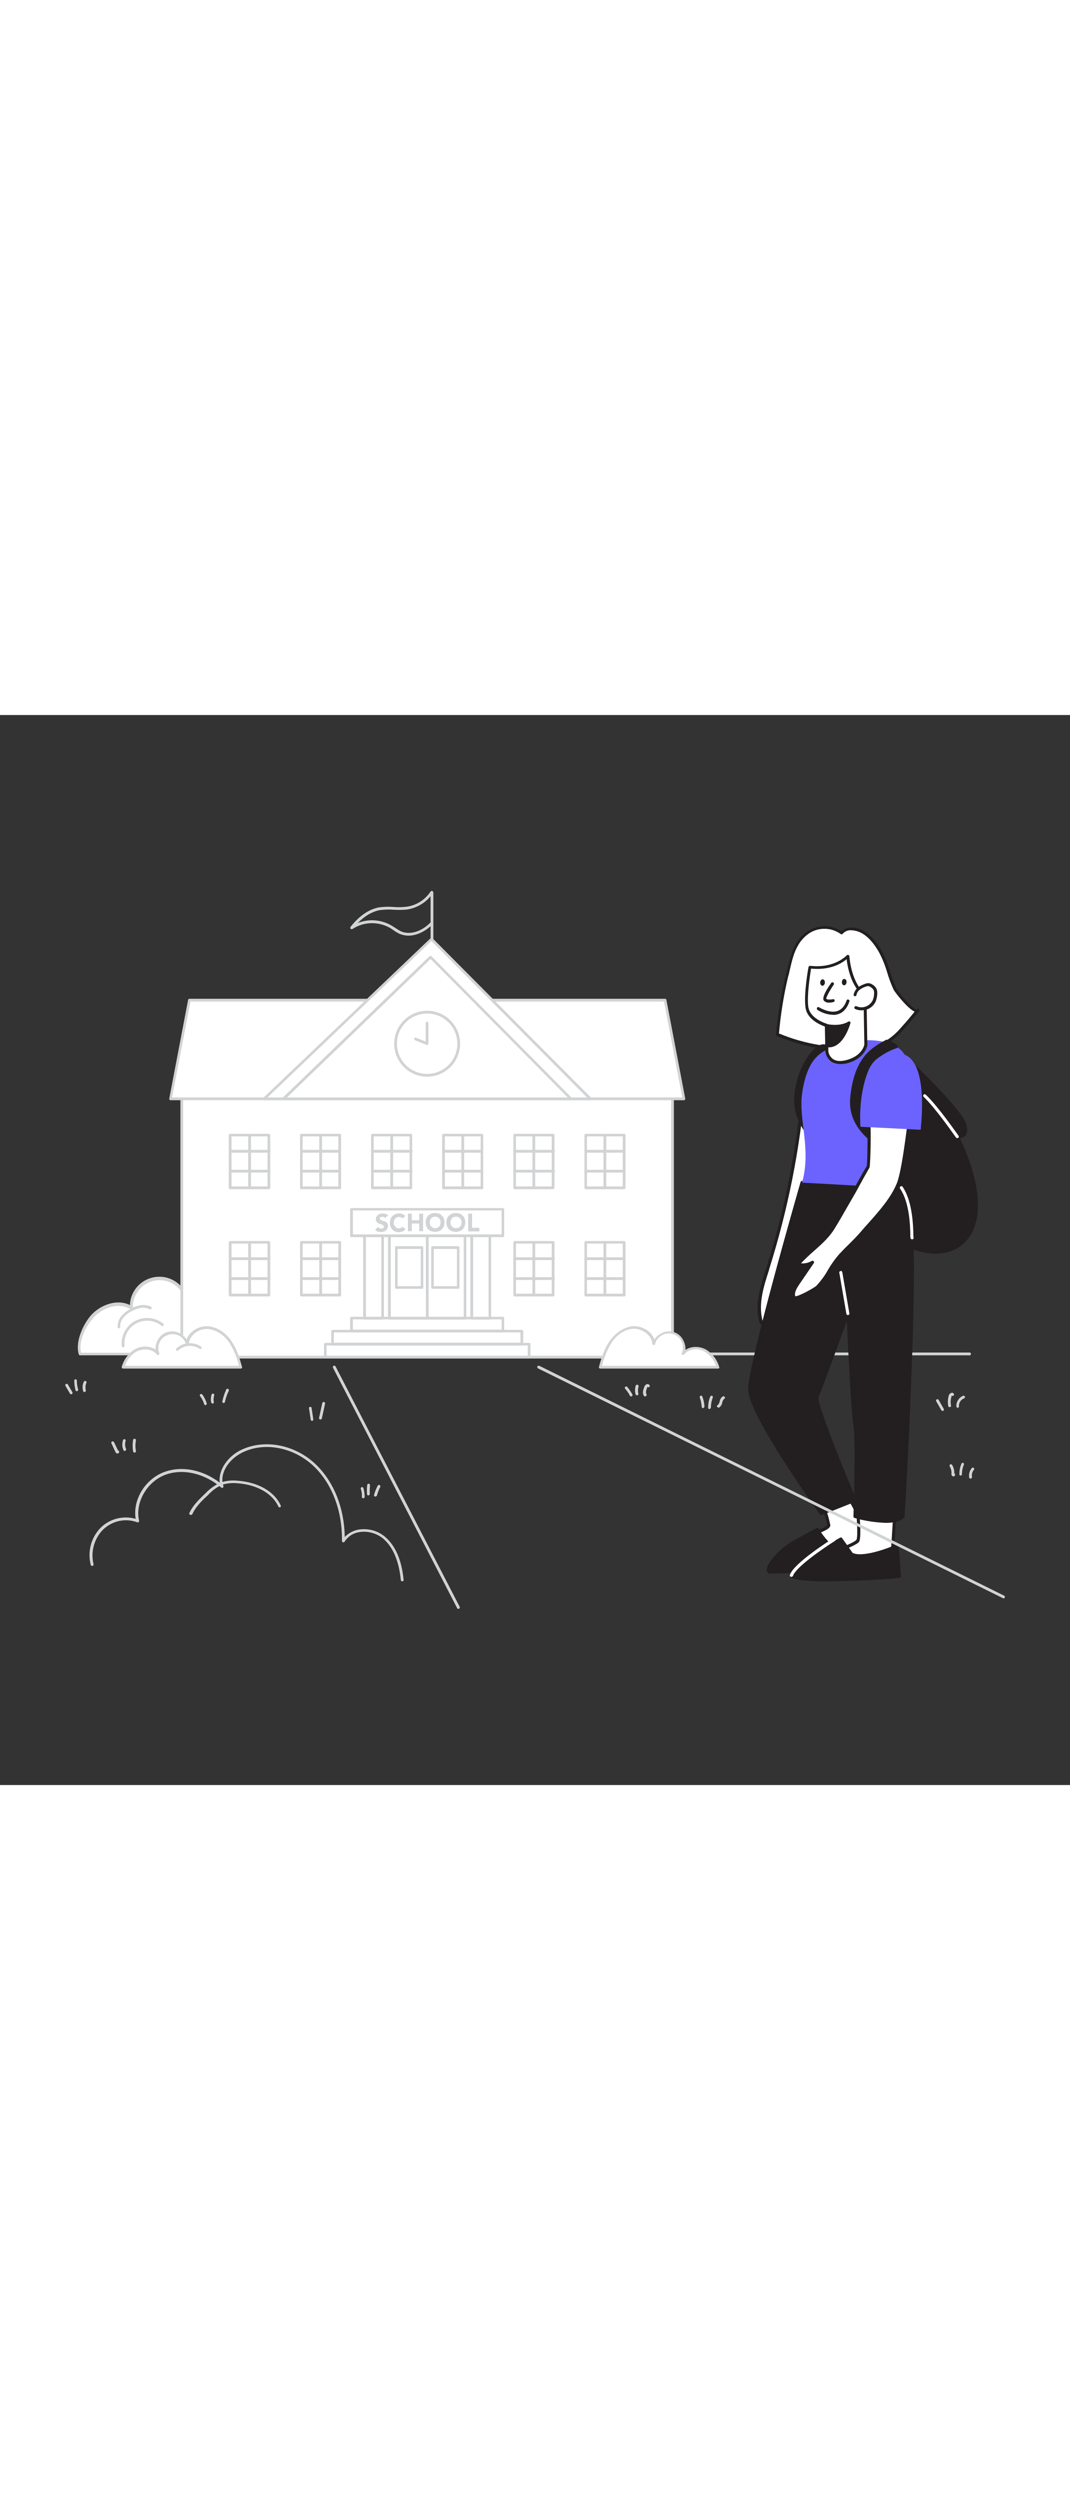 <svg version="1.1" id="Layer_1" xmlns="http://www.w3.org/2000/svg" xmlns:xlink="http://www.w3.org/1999/xlink" x="0px" y="0px" viewBox="0 0 500 500" style="width: 214px;" xml:space="preserve" data-imageid="school-84" imageName="School" class="illustrations_image">
<rect x="0" y="0" width="500" height="500" fill="#333333" stroke="none"/>
<style type="text/css">
	.st0_school-84{fill:#D1D3D4;}
	.st1_school-84{fill:#FFFFFF;}
	.st2_school-84{fill:#231F20;}
	.st3_school-84{fill:#68E1FD;}
</style>
<path id="Background_school-84" class="st0_school-84" d="M452.9,299.2H319.6c-0.4,0-0.7-0.2-0.7-0.6c0-0.4,0.2-0.7,0.6-0.7c0.1,0,0.1,0,0.2,0h133.3&#10;&#9;c0.4,0,0.7,0.2,0.7,0.6c0,0.4-0.2,0.7-0.6,0.7C453,299.3,453,299.3,452.9,299.2z"/>
<g id="Plant_2_school-84">
	<path class="st1_school-84" d="M125.6,298.6c-0.7-6.5-7-12.3-13.7-11.5c3.9-9.7-2.1-22-12-25.1c-5.8-1.8-13.5,0.4-15.2,6.2&#10;&#9;&#9;c-4.5-5.7-12.7-6.7-18.4-2.2c-3.3,2.6-5.1,6.6-5,10.8c-6.2-3.7-14.7-0.6-19.1,5.1c-3.3,4.3-6.3,11.4-4.8,16.6H125.6z"/>
	<path class="st0_school-84" d="M125.6,299.2H37.4c-0.3,0-0.5-0.2-0.6-0.5c-1.6-5.3,1.4-12.6,4.9-17.2c4.1-5.4,12.4-9,19-5.8&#10;&#9;&#9;c0.3-7.6,6.7-13.5,14.3-13.2c3.6,0.1,7,1.7,9.5,4.3c0.9-2,2.5-3.6,4.4-4.6c3.5-1.8,7.5-2.1,11.2-1c5.1,1.7,9.4,5.5,11.6,10.4&#10;&#9;&#9;c2.3,4.5,2.7,9.8,1.2,14.6c2.9-0.1,5.7,0.9,7.9,2.7c3,2.3,4.9,5.7,5.4,9.4c0,0.2,0,0.4-0.2,0.5C126,299.2,125.8,299.2,125.6,299.2z&#10;&#9;&#9; M37.9,298h87c-0.6-3.1-2.3-5.8-4.8-7.8c-2.2-1.8-5.1-2.7-8-2.4c-0.2,0-0.5-0.1-0.6-0.2c-0.1-0.2-0.2-0.4-0.1-0.6&#10;&#9;&#9;c3.5-9.9-1.8-20.7-11.6-24.2c-3.4-1-7.1-0.7-10.2,0.9c-2,1-3.5,2.7-4.2,4.9c-0.1,0.3-0.5,0.5-0.8,0.4c-0.1,0-0.2-0.1-0.3-0.2&#10;&#9;&#9;c-4.3-5.4-12.1-6.3-17.5-2c-3.1,2.5-4.9,6.3-4.7,10.3c0,0.4-0.2,0.7-0.6,0.7c-0.1,0-0.3,0-0.4-0.1c-6.2-3.7-14.3-0.3-18.2,4.9&#10;&#9;&#9;C39.5,286.6,36.7,293.1,37.9,298z"/>
	<path class="st0_school-84" d="M55.6,286.6c-0.3,0-0.6-0.3-0.6-0.6c-0.1-1.9,0.5-3.7,1.7-5.1c1.2-1.3,2.5-2.5,4.1-3.3c1.4-0.9,3-1.5,4.7-1.8&#10;&#9;&#9;c1.7-0.3,3.5-0.1,5.1,0.7c0.3,0.2,0.4,0.6,0.2,0.9c-0.2,0.3-0.5,0.4-0.9,0.3c0,0,0,0,0,0c-1.3-0.7-2.8-0.9-4.3-0.6&#10;&#9;&#9;c-1.5,0.3-3,0.9-4.3,1.6c-1.4,0.7-2.7,1.8-3.7,3c-1,1.2-1.5,2.7-1.4,4.2C56.2,286.3,56,286.6,55.6,286.6L55.6,286.6z"/>
	<path class="st0_school-84" d="M57.5,295.5c-0.3,0-0.6-0.3-0.6-0.6c-0.7-6.6,4.1-12.4,10.6-13.1c3.2-0.3,6.3,0.6,8.8,2.6&#10;&#9;&#9;c0.3,0.2,0.3,0.6,0.1,0.9c-0.2,0.3-0.6,0.3-0.9,0.1l0,0c-4.6-3.7-11.3-3-15,1.5c-1.8,2.2-2.6,5-2.3,7.8&#10;&#9;&#9;C58.2,295.2,57.9,295.5,57.5,295.5L57.5,295.5z"/>
</g>
<g id="School_Building_school-84">
	<polygon class="st1_school-84" points="88.5,133.2 310.8,133.2 319.6,179.3 79.7,179.3 &#9;"/>
	<path class="st0_school-84" d="M319.6,180H79.7c-0.4,0-0.7-0.3-0.6-0.7c0,0,0-0.1,0-0.1l8.8-46.1c0.1-0.3,0.3-0.5,0.6-0.5h222.3&#10;&#9;&#9;c0.3,0,0.6,0.2,0.6,0.5l8.8,46.1c0,0.2,0,0.4-0.1,0.5C320,179.9,319.8,180,319.6,180z M80.4,178.7h238.4l-8.5-44.8H89L80.4,178.7z"/>
	<rect x="85" y="179.3" class="st1_school-84" width="229.3" height="120.7"/>
	<path class="st0_school-84" d="M314.3,300.7H85c-0.4,0-0.7-0.3-0.7-0.6V179.3c0-0.4,0.3-0.6,0.7-0.6h229.3c0.4,0,0.6,0.3,0.6,0.6v0v120.7&#10;&#9;&#9;C314.9,300.4,314.6,300.7,314.3,300.7C314.3,300.7,314.3,300.7,314.3,300.7z M85.6,299.4h228V180h-228L85.6,299.4z"/>
	<polygon class="st1_school-84" points="201.6,104.7 123.4,179.3 275.9,179.3 &#9;"/>
	<path class="st0_school-84" d="M275.9,180H123.4c-0.3,0-0.5-0.2-0.6-0.4c-0.1-0.2,0-0.5,0.2-0.7l78.2-74.6c0.2-0.2,0.6-0.3,0.9,0c0,0,0,0,0,0&#10;&#9;&#9;l74.2,74.6c0.2,0.2,0.2,0.5,0.1,0.7C276.4,179.8,276.1,180,275.9,180z M125,178.7h149.3l-72.7-73.1L125,178.7z"/>
	<polygon class="st1_school-84" points="201.2,113.1 132.5,179.3 266.8,179.3 &#9;"/>
	<path class="st0_school-84" d="M266.8,180H132.5c-0.3,0-0.5-0.2-0.6-0.4c-0.1-0.2,0-0.5,0.1-0.7l68.7-66.2c0.2-0.2,0.7-0.2,0.9,0l65.6,66.2&#10;&#9;&#9;c0.2,0.2,0.2,0.5,0.1,0.7C267.3,179.8,267,180,266.8,180z M134.1,178.7h131.2L201.2,114L134.1,178.7z"/>
	<circle class="st1_school-84" cx="199.6" cy="153.6" r="14.7"/>
	<path class="st0_school-84" d="M199.6,169c-8.5,0-15.4-6.9-15.4-15.4s6.9-15.4,15.4-15.4c8.5,0,15.4,6.9,15.4,15.4&#10;&#9;&#9;C215,162.1,208.1,169,199.6,169z M199.6,139.5c-7.8,0-14.1,6.3-14.1,14.1s6.3,14.1,14.1,14.1s14.1-6.3,14.1-14.1c0,0,0,0,0,0&#10;&#9;&#9;C213.7,145.8,207.4,139.5,199.6,139.5L199.6,139.5z"/>
	<rect x="152" y="294" class="st1_school-84" width="95.3" height="6.1"/>
	<path class="st0_school-84" d="M247.3,300.7H152c-0.4,0-0.6-0.3-0.6-0.6V294c0-0.4,0.3-0.6,0.6-0.6h95.3c0.4,0,0.6,0.3,0.6,0.6v6.1&#10;&#9;&#9;C247.9,300.4,247.6,300.7,247.3,300.7C247.3,300.7,247.3,300.7,247.3,300.7z M152.6,299.4h94v-4.8h-94V299.4z"/>
	<rect x="155.4" y="287.9" class="st1_school-84" width="88.5" height="6.1"/>
	<path class="st0_school-84" d="M243.9,294.6h-88.5c-0.4,0-0.6-0.3-0.6-0.6v-6.1c0-0.4,0.3-0.6,0.6-0.6h88.5c0.4,0,0.6,0.3,0.6,0.6v6.1&#10;&#9;&#9;C244.5,294.3,244.2,294.6,243.9,294.6z M156,293.3h87.2v-4.8H156V293.3z"/>
	<rect x="164.2" y="281.8" class="st1_school-84" width="70.8" height="6.1"/>
	<path class="st0_school-84" d="M235,288.5h-70.8c-0.4,0-0.6-0.3-0.6-0.6v-6.1c0-0.4,0.3-0.6,0.6-0.6H235c0.4,0,0.6,0.3,0.6,0.6v6.1&#10;&#9;&#9;C235.6,288.3,235.4,288.5,235,288.5z M164.9,287.2h69.5v-4.8h-69.5L164.9,287.2z"/>
	<rect x="164.2" y="230.9" class="st1_school-84" width="70.8" height="12.4"/>
	<path class="st0_school-84" d="M235,244h-70.8c-0.4,0-0.6-0.3-0.6-0.6v-12.4c0-0.4,0.3-0.6,0.6-0.6H235c0.4,0,0.6,0.3,0.6,0.6v12.4&#10;&#9;&#9;C235.6,243.7,235.4,244,235,244z M164.9,242.7h69.5v-11.2h-69.5L164.9,242.7z"/>
	<rect x="170.3" y="243.4" class="st1_school-84" width="8.5" height="38.4"/>
	<path class="st0_school-84" d="M178.8,282.5h-8.5c-0.4,0-0.6-0.3-0.6-0.6v-38.4c0-0.4,0.3-0.6,0.6-0.6h8.5c0.4,0,0.6,0.3,0.6,0.6v38.4&#10;&#9;&#9;C179.4,282.2,179.1,282.5,178.8,282.5z M171,281.2h7.2V244H171V281.2z"/>
	<rect x="220.5" y="243.4" class="st1_school-84" width="8.5" height="38.4"/>
	<path class="st0_school-84" d="M228.9,282.5h-8.5c-0.4,0-0.6-0.3-0.6-0.6v-38.4c0-0.4,0.3-0.6,0.6-0.6h8.5c0.4,0,0.6,0.3,0.6,0.6v38.4&#10;&#9;&#9;C229.6,282.2,229.3,282.5,228.9,282.5z M221.1,281.2h7.2V244h-7.2V281.2z"/>
	<rect x="181.9" y="243.4" class="st1_school-84" width="35.4" height="38.4"/>
	<path class="st0_school-84" d="M217.4,282.5h-35.5c-0.4,0-0.6-0.3-0.6-0.6v-38.4c0-0.4,0.3-0.6,0.6-0.6h35.4c0.4,0,0.6,0.3,0.6,0.6v38.4&#10;&#9;&#9;C218,282.2,217.7,282.5,217.4,282.5z M182.6,281.2h34.1V244h-34.1V281.2z"/>
	<path class="st0_school-84" d="M199.6,282.5c-0.4,0-0.6-0.3-0.6-0.6v-38.4c0-0.4,0.4-0.6,0.7-0.6c0.3,0,0.5,0.3,0.6,0.6v38.4&#10;&#9;&#9;C200.3,282.2,200,282.5,199.6,282.5z"/>
	<rect x="185.1" y="248.8" class="st1_school-84" width="12.1" height="18.7"/>
	<path class="st0_school-84" d="M197.2,268.1h-12c-0.4,0-0.6-0.3-0.6-0.6v-18.7c0-0.4,0.3-0.6,0.6-0.6h12c0.4,0,0.6,0.3,0.6,0.6v18.7&#10;&#9;&#9;C197.9,267.8,197.6,268.1,197.2,268.1L197.2,268.1z M185.8,266.9h10.8v-17.4h-10.8V266.9z"/>
	<rect x="202.1" y="248.8" class="st1_school-84" width="12.1" height="18.7"/>
	<path class="st0_school-84" d="M214.1,268.1h-12c-0.4,0-0.6-0.3-0.6-0.6v-18.7c0-0.4,0.3-0.6,0.6-0.6h12c0.4,0,0.6,0.3,0.6,0.6v18.7&#10;&#9;&#9;C214.8,267.8,214.5,268.1,214.1,268.1L214.1,268.1z M202.7,266.9h10.8v-17.4h-10.8V266.9z"/>
	<rect x="107.6" y="196.2" class="st1_school-84" width="18" height="24.7"/>
	<path class="st0_school-84" d="M125.6,221.6h-18c-0.4,0-0.7-0.3-0.7-0.6v-24.7c0-0.4,0.3-0.6,0.7-0.6h18c0.4,0,0.6,0.3,0.7,0.6v24.7&#10;&#9;&#9;C126.3,221.3,126,221.6,125.6,221.6z M108.2,220.3H125v-23.4h-16.8V220.3z"/>
	<path class="st0_school-84" d="M116.6,221.6c-0.4,0-0.6-0.3-0.6-0.6v-24.7c0-0.4,0.4-0.6,0.7-0.6c0.3,0,0.5,0.3,0.6,0.6v24.7&#10;&#9;&#9;C117.3,221.3,117,221.6,116.6,221.6z"/>
	<path class="st0_school-84" d="M125.6,204.5h-18c-0.4,0-0.7-0.2-0.7-0.6c0-0.4,0.2-0.7,0.6-0.7c0.1,0,0.1,0,0.2,0h18c0.4,0,0.7,0.2,0.7,0.6&#10;&#9;&#9;c0,0.4-0.2,0.7-0.6,0.7C125.7,204.5,125.7,204.5,125.6,204.5z"/>
	<path class="st0_school-84" d="M125.6,213.8h-18c-0.4,0-0.7-0.2-0.7-0.6c0-0.4,0.2-0.7,0.6-0.7c0.1,0,0.1,0,0.2,0h18c0.4,0,0.7,0.2,0.7,0.6&#10;&#9;&#9;c0,0.4-0.2,0.7-0.6,0.7C125.7,213.8,125.7,213.8,125.6,213.8z"/>
	<rect x="140.8" y="196.2" class="st1_school-84" width="18" height="24.7"/>
	<path class="st0_school-84" d="M158.8,221.6h-18c-0.4,0-0.6-0.3-0.6-0.6v-24.7c0-0.4,0.3-0.6,0.6-0.6h18c0.4,0,0.6,0.3,0.6,0.6v24.7&#10;&#9;&#9;C159.5,221.3,159.2,221.6,158.8,221.6z M141.4,220.3h16.7v-23.4h-16.7V220.3z"/>
	<path class="st0_school-84" d="M149.8,221.6c-0.4,0-0.6-0.3-0.6-0.6v-24.7c0-0.4,0.4-0.6,0.7-0.6c0.3,0,0.5,0.3,0.6,0.6v24.7&#10;&#9;&#9;C150.5,221.3,150.2,221.6,149.8,221.6z"/>
	<path class="st0_school-84" d="M158.8,204.5h-18c-0.4,0-0.6-0.4-0.6-0.7c0-0.3,0.3-0.5,0.6-0.6h18c0.4,0,0.6,0.4,0.6,0.7&#10;&#9;&#9;C159.4,204.3,159.1,204.5,158.8,204.5z"/>
	<path class="st0_school-84" d="M158.8,213.8h-18c-0.4,0-0.6-0.4-0.6-0.7c0-0.3,0.3-0.5,0.6-0.6h18c0.4,0,0.6,0.4,0.6,0.7&#10;&#9;&#9;C159.4,213.6,159.1,213.8,158.8,213.8z"/>
	<rect x="174" y="196.2" class="st1_school-84" width="18" height="24.7"/>
	<path class="st0_school-84" d="M192,221.6h-18c-0.4,0-0.6-0.3-0.6-0.6v-24.7c0-0.4,0.3-0.6,0.6-0.6h18c0.4,0,0.6,0.3,0.6,0.6v24.7&#10;&#9;&#9;C192.6,221.3,192.4,221.6,192,221.6z M174.6,220.3h16.8v-23.4h-16.8L174.6,220.3z"/>
	<path class="st0_school-84" d="M183,221.6c-0.4,0-0.6-0.3-0.6-0.6v-24.7c0-0.4,0.4-0.6,0.7-0.6c0.3,0,0.5,0.3,0.6,0.6v24.7&#10;&#9;&#9;C183.6,221.3,183.4,221.6,183,221.6z"/>
	<path class="st0_school-84" d="M192,204.5h-18c-0.4,0-0.7-0.2-0.7-0.6c0-0.4,0.2-0.7,0.6-0.7c0.1,0,0.1,0,0.2,0h18c0.4,0,0.7,0.2,0.7,0.6&#10;&#9;&#9;c0,0.4-0.2,0.7-0.6,0.7C192.1,204.5,192.1,204.5,192,204.5z"/>
	<path class="st0_school-84" d="M192,213.8h-18c-0.4,0-0.7-0.2-0.7-0.6c0-0.4,0.2-0.7,0.6-0.7c0.1,0,0.1,0,0.2,0h18c0.4,0,0.7,0.2,0.7,0.6&#10;&#9;&#9;c0,0.4-0.2,0.7-0.6,0.7C192.1,213.8,192.1,213.8,192,213.8z"/>
	<rect x="207.2" y="196.2" class="st1_school-84" width="18" height="24.7"/>
	<path class="st0_school-84" d="M225.2,221.6h-18c-0.4,0-0.6-0.3-0.6-0.6v-24.7c0-0.4,0.3-0.6,0.6-0.6h18c0.4,0,0.6,0.3,0.6,0.6v24.7&#10;&#9;&#9;C225.9,221.3,225.6,221.6,225.2,221.6z M207.9,220.3h16.7v-23.4h-16.7V220.3z"/>
	<path class="st0_school-84" d="M216.2,221.6c-0.4,0-0.6-0.3-0.6-0.6v-24.7c0-0.4,0.4-0.6,0.7-0.6c0.3,0,0.5,0.3,0.6,0.6v24.7&#10;&#9;&#9;C216.9,221.3,216.6,221.6,216.2,221.6z"/>
	<path class="st0_school-84" d="M225.2,204.5h-18c-0.4,0-0.6-0.4-0.6-0.7c0-0.3,0.3-0.5,0.6-0.6h18c0.4,0,0.6,0.4,0.6,0.7&#10;&#9;&#9;C225.8,204.3,225.5,204.5,225.2,204.5z"/>
	<path class="st0_school-84" d="M225.2,213.8h-18c-0.4,0-0.6-0.4-0.6-0.7c0-0.3,0.3-0.5,0.6-0.6h18c0.4,0,0.6,0.4,0.6,0.7&#10;&#9;&#9;C225.8,213.6,225.5,213.8,225.2,213.8z"/>
	<rect x="240.4" y="196.2" class="st1_school-84" width="18" height="24.7"/>
	<path class="st0_school-84" d="M258.5,221.6h-18c-0.4,0-0.6-0.3-0.6-0.6v-24.7c0-0.4,0.3-0.6,0.6-0.6h18c0.4,0,0.6,0.3,0.6,0.6v24.7&#10;&#9;&#9;C259.1,221.3,258.8,221.6,258.5,221.6z M241.1,220.3h16.7v-23.4h-16.7L241.1,220.3z"/>
	<path class="st0_school-84" d="M249.4,221.6c-0.4,0-0.6-0.3-0.6-0.6v-24.7c0-0.4,0.4-0.6,0.7-0.6c0.3,0,0.5,0.3,0.6,0.6v24.7&#10;&#9;&#9;C250.1,221.3,249.8,221.6,249.4,221.6z"/>
	<path class="st0_school-84" d="M258.5,204.5h-18c-0.4,0-0.7-0.2-0.7-0.6c0-0.4,0.2-0.7,0.6-0.7c0.1,0,0.1,0,0.2,0h18c0.4,0,0.7,0.2,0.7,0.6&#10;&#9;&#9;c0,0.4-0.2,0.7-0.6,0.7C258.6,204.5,258.5,204.5,258.5,204.5z"/>
	<path class="st0_school-84" d="M258.5,213.8h-18c-0.4,0-0.7-0.2-0.7-0.6c0-0.4,0.2-0.7,0.6-0.7c0.1,0,0.1,0,0.2,0h18c0.4,0,0.7,0.2,0.7,0.6&#10;&#9;&#9;c0,0.4-0.2,0.7-0.6,0.7C258.6,213.8,258.5,213.8,258.5,213.8z"/>
	<rect x="273.6" y="196.2" class="st1_school-84" width="18" height="24.7"/>
	<path class="st0_school-84" d="M291.7,221.6h-18c-0.4,0-0.6-0.3-0.6-0.6v-24.7c0-0.4,0.3-0.6,0.6-0.6l0,0h18c0.4,0,0.6,0.3,0.6,0.6v0v24.7&#10;&#9;&#9;C292.3,221.3,292,221.6,291.7,221.6z M274.3,220.3H291v-23.4h-16.7L274.3,220.3z"/>
	<path class="st0_school-84" d="M282.6,221.6c-0.4,0-0.6-0.3-0.6-0.6v-24.7c0-0.4,0.4-0.6,0.7-0.6c0.3,0,0.5,0.3,0.6,0.6v24.7&#10;&#9;&#9;C283.3,221.3,283,221.6,282.6,221.6z"/>
	<path class="st0_school-84" d="M291.7,204.5h-18c-0.4,0-0.6-0.4-0.6-0.7c0-0.3,0.3-0.5,0.6-0.6h18c0.4,0,0.6,0.4,0.6,0.7&#10;&#9;&#9;C292.2,204.3,292,204.5,291.7,204.5z"/>
	<path class="st0_school-84" d="M291.7,213.8h-18c-0.4,0-0.6-0.4-0.6-0.7c0-0.3,0.3-0.5,0.6-0.6h18c0.4,0,0.6,0.4,0.6,0.7&#10;&#9;&#9;C292.2,213.6,292,213.8,291.7,213.8z"/>
	<rect x="107.6" y="246.3" class="st1_school-84" width="18" height="24.7"/>
	<path class="st0_school-84" d="M125.6,271.7h-18c-0.4,0-0.6-0.3-0.7-0.6v-24.7c0-0.4,0.3-0.6,0.7-0.6h18c0.4,0,0.6,0.3,0.7,0.6v24.8&#10;&#9;&#9;C126.3,271.4,126,271.7,125.6,271.7z M108.2,270.4H125V247h-16.8V270.4z"/>
	<path class="st0_school-84" d="M116.6,271.7c-0.4,0-0.6-0.3-0.6-0.6l0,0v-24.7c0-0.4,0.4-0.6,0.7-0.6c0.3,0,0.5,0.3,0.6,0.6v24.8&#10;&#9;&#9;C117.3,271.4,117,271.7,116.6,271.7z"/>
	<path class="st0_school-84" d="M125.6,254.7h-18c-0.4,0-0.7-0.2-0.7-0.6c0-0.4,0.2-0.7,0.6-0.7c0.1,0,0.1,0,0.2,0h18c0.4,0,0.7,0.2,0.7,0.6&#10;&#9;&#9;c0,0.4-0.2,0.7-0.6,0.7C125.7,254.7,125.7,254.7,125.6,254.7z"/>
	<path class="st0_school-84" d="M125.6,264h-18c-0.4,0-0.7-0.2-0.7-0.6c0-0.4,0.2-0.7,0.6-0.7c0.1,0,0.1,0,0.2,0h18c0.4,0,0.7,0.2,0.7,0.6&#10;&#9;&#9;c0,0.4-0.2,0.7-0.6,0.7C125.7,264,125.7,264,125.6,264z"/>
	<rect x="140.8" y="246.3" class="st1_school-84" width="18" height="24.7"/>
	<path class="st0_school-84" d="M158.8,271.7h-18c-0.4,0-0.6-0.3-0.6-0.6l0,0v-24.7c0-0.4,0.3-0.6,0.6-0.6h18c0.4,0,0.6,0.3,0.6,0.6v24.8&#10;&#9;&#9;C159.5,271.4,159.2,271.7,158.8,271.7z M141.4,270.4h16.7V247h-16.7V270.4z"/>
	<path class="st0_school-84" d="M149.8,271.7c-0.4,0-0.6-0.3-0.6-0.6v-24.7c0-0.4,0.4-0.6,0.7-0.6c0.3,0,0.5,0.3,0.6,0.6v24.8&#10;&#9;&#9;C150.5,271.4,150.2,271.7,149.8,271.7z"/>
	<path class="st0_school-84" d="M158.8,254.7h-18c-0.4,0-0.6-0.4-0.6-0.7c0-0.3,0.3-0.5,0.6-0.6h18c0.4,0,0.6,0.4,0.6,0.7&#10;&#9;&#9;C159.4,254.4,159.1,254.7,158.8,254.7z"/>
	<path class="st0_school-84" d="M158.8,264h-18c-0.4,0-0.6-0.4-0.6-0.7c0-0.3,0.3-0.5,0.6-0.6h18c0.4,0,0.6,0.4,0.6,0.7&#10;&#9;&#9;C159.4,263.7,159.1,264,158.8,264z"/>
	<rect x="240.4" y="246.3" class="st1_school-84" width="18" height="24.7"/>
	<path class="st0_school-84" d="M258.5,271.7h-18c-0.4,0-0.6-0.3-0.6-0.6v-24.7c0-0.4,0.3-0.6,0.6-0.6h18c0.4,0,0.6,0.3,0.6,0.6v24.8&#10;&#9;&#9;C259.1,271.4,258.8,271.7,258.5,271.7z M241.1,270.4h16.7V247h-16.7L241.1,270.4z"/>
	<path class="st0_school-84" d="M249.4,271.7c-0.4,0-0.6-0.3-0.6-0.6l0,0v-24.7c0-0.4,0.4-0.6,0.7-0.6c0.3,0,0.5,0.3,0.6,0.6v24.8&#10;&#9;&#9;C250.1,271.4,249.8,271.7,249.4,271.7z"/>
	<path class="st0_school-84" d="M258.5,254.7h-18c-0.4,0-0.7-0.2-0.7-0.6c0-0.4,0.2-0.7,0.6-0.7c0.1,0,0.1,0,0.2,0h18c0.4,0,0.7,0.2,0.7,0.6&#10;&#9;&#9;c0,0.4-0.2,0.7-0.6,0.7C258.6,254.7,258.5,254.7,258.5,254.7z"/>
	<path class="st0_school-84" d="M258.5,264h-18c-0.4,0-0.7-0.2-0.7-0.6s0.2-0.7,0.6-0.7c0.1,0,0.1,0,0.2,0h18c0.4,0,0.7,0.2,0.7,0.6&#10;&#9;&#9;c0,0.4-0.2,0.7-0.6,0.7C258.6,264,258.5,264,258.5,264z"/>
	<rect x="273.6" y="246.3" class="st1_school-84" width="18" height="24.7"/>
	<path class="st0_school-84" d="M291.7,271.7h-18c-0.4,0-0.6-0.3-0.6-0.6v0v-24.7c0-0.4,0.3-0.6,0.6-0.6l0,0h18c0.4,0,0.6,0.3,0.6,0.6v0v24.8&#10;&#9;&#9;C292.3,271.4,292,271.7,291.7,271.7z M274.3,270.4H291V247h-16.7L274.3,270.4z"/>
	<path class="st0_school-84" d="M282.6,271.7c-0.4,0-0.6-0.3-0.6-0.6v-24.7c0-0.4,0.4-0.6,0.7-0.6c0.3,0,0.5,0.3,0.6,0.6v24.8&#10;&#9;&#9;C283.3,271.4,283,271.7,282.6,271.7z"/>
	<path class="st0_school-84" d="M291.7,254.7h-18c-0.4,0-0.6-0.4-0.6-0.7c0-0.3,0.3-0.5,0.6-0.6h18c0.4,0,0.6,0.4,0.6,0.7&#10;&#9;&#9;C292.2,254.4,292,254.7,291.7,254.7z"/>
	<path class="st0_school-84" d="M291.7,264h-18c-0.4,0-0.6-0.4-0.6-0.7c0-0.3,0.3-0.5,0.6-0.6h18c0.4,0,0.6,0.4,0.6,0.7&#10;&#9;&#9;C292.2,263.7,292,264,291.7,264z"/>
	<path class="st0_school-84" d="M201.8,105.3c-0.4,0-0.6-0.3-0.6-0.7V83c0-0.4,0.3-0.7,0.6-0.7c0.4,0,0.7,0.3,0.7,0.7l0,0v21.7&#10;&#9;&#9;C202.4,105.1,202.1,105.3,201.8,105.3z"/>
	<path class="st0_school-84" d="M190.9,103.1c-1.4,0-2.8-0.3-4.1-0.8c-1-0.5-2.1-1.1-3-1.8c-0.5-0.3-1-0.7-1.5-1c-5.5-3.1-12.3-3-17.6,0.5&#10;&#9;&#9;c-0.3,0.2-0.7,0.1-0.9-0.2c-0.2-0.2-0.1-0.5,0-0.8c4.1-5.2,8.6-8.2,13.2-9.1c2.3-0.3,4.7-0.4,7-0.2c2,0.2,3.9,0.1,5.9-0.1&#10;&#9;&#9;c4.6-0.6,8.7-3.2,11.3-7.1c0.2-0.3,0.6-0.4,0.9-0.2c0.3,0.2,0.4,0.6,0.2,0.9c-2.8,4.2-7.3,7-12.2,7.7c-2,0.2-4.1,0.2-6.1,0.1&#10;&#9;&#9;c-2.2-0.2-4.5-0.1-6.7,0.2c-3.5,0.7-6.9,2.7-10.1,6c5.2-2.1,11-1.6,15.8,1.2c0.5,0.3,1.1,0.7,1.6,1c0.9,0.6,1.8,1.2,2.8,1.7&#10;&#9;&#9;c4.7,2,10.2-0.5,13.6-4c0.2-0.3,0.7-0.3,0.9,0c0,0,0,0,0,0c0.2,0.3,0.2,0.7,0,0.9C199.1,100.8,195,103.1,190.9,103.1z"/>
	<polyline class="st1_school-84" points="199.6,143.9 199.6,153.6 194.3,151.4 &#9;"/>
	<path class="st0_school-84" d="M199.6,154.2c-0.1,0-0.2,0-0.2,0l-5.4-2.2c-0.3-0.1-0.5-0.5-0.5-0.8c0.1-0.3,0.5-0.5,0.8-0.5&#10;&#9;&#9;c0,0,0.1,0,0.1,0.1l4.5,1.8v-8.7c0-0.4,0.4-0.6,0.7-0.6c0.3,0,0.5,0.3,0.6,0.6v9.7c0,0.2-0.1,0.4-0.3,0.5&#10;&#9;&#9;C199.9,154.2,199.8,154.2,199.6,154.2z"/>
	<path class="st0_school-84" d="M180,235c-0.2-0.2-0.4-0.3-0.6-0.4c-0.2-0.1-0.5-0.1-0.7-0.1c-0.1,0-0.3,0-0.4,0c-0.1,0-0.3,0.1-0.4,0.1&#10;&#9;&#9;c-0.1,0.1-0.2,0.1-0.3,0.3c-0.1,0.1-0.1,0.3-0.1,0.4c0,0.2,0.1,0.4,0.3,0.6c0.2,0.1,0.5,0.3,0.7,0.3c0.3,0.1,0.6,0.2,0.9,0.3&#10;&#9;&#9;c0.3,0.1,0.6,0.2,0.9,0.4c0.3,0.2,0.5,0.4,0.7,0.7c0.2,0.3,0.3,0.7,0.3,1.1c0,0.5-0.1,0.9-0.3,1.3c-0.2,0.3-0.4,0.6-0.7,0.9&#10;&#9;&#9;c-0.3,0.2-0.6,0.4-1,0.5c-0.4,0.1-0.8,0.2-1.2,0.2c-0.5,0-1-0.1-1.5-0.2c-0.5-0.2-0.9-0.4-1.3-0.8l1.3-1.4c0.4,0.5,1,0.8,1.6,0.8&#10;&#9;&#9;c0.2,0,0.3,0,0.4-0.1c0.1,0,0.3-0.1,0.4-0.1c0.1-0.1,0.2-0.2,0.3-0.3c0.1-0.1,0.1-0.3,0.1-0.4c0-0.2-0.1-0.4-0.3-0.6&#10;&#9;&#9;c-0.2-0.2-0.5-0.3-0.7-0.4l-0.9-0.3c-0.3-0.1-0.6-0.2-0.9-0.4c-0.3-0.2-0.5-0.4-0.7-0.7c-0.2-0.3-0.3-0.7-0.3-1.1&#10;&#9;&#9;c0-0.8,0.4-1.5,1-2c0.3-0.2,0.6-0.4,1-0.5c0.4-0.1,0.8-0.2,1.2-0.2c0.5,0,0.9,0.1,1.4,0.2c0.4,0.1,0.8,0.4,1.2,0.7L180,235z"/>
	<path class="st0_school-84" d="M188,235.2c-0.2-0.2-0.4-0.4-0.7-0.5c-0.3-0.1-0.6-0.2-0.9-0.2c-0.3,0-0.6,0.1-0.9,0.2&#10;&#9;&#9;c-0.3,0.1-0.5,0.3-0.8,0.6c-0.2,0.2-0.4,0.5-0.5,0.8c-0.1,0.3-0.2,0.7-0.2,1.1c0,0.4,0.1,0.7,0.2,1.1c0.1,0.3,0.3,0.6,0.5,0.8&#10;&#9;&#9;c0.2,0.2,0.5,0.4,0.7,0.6c0.3,0.1,0.6,0.2,0.9,0.2c0.3,0,0.7-0.1,1-0.2c0.3-0.2,0.5-0.4,0.7-0.6l1.5,1.1c-0.3,0.5-0.8,0.8-1.3,1.1&#10;&#9;&#9;c-0.5,0.2-1.1,0.3-1.6,0.4c-0.6,0-1.2-0.1-1.8-0.3c-0.5-0.2-1-0.5-1.4-0.9c-0.4-0.4-0.7-0.9-0.9-1.4c-0.4-1.1-0.4-2.4,0-3.6&#10;&#9;&#9;c0.2-0.5,0.5-1,0.9-1.4c0.4-0.4,0.9-0.7,1.4-0.9c0.6-0.2,1.2-0.3,1.8-0.3c0.2,0,0.5,0,0.7,0.1c0.3,0,0.5,0.1,0.8,0.2&#10;&#9;&#9;c0.2,0.1,0.5,0.2,0.7,0.4c0.2,0.2,0.4,0.3,0.6,0.6L188,235.2z"/>
	<path class="st0_school-84" d="M190.6,233h1.8v3.1h3.5V233h1.8v8.2h-1.8v-3.6h-3.5v3.6h-1.8V233z"/>
	<path class="st0_school-84" d="M198.9,237.1c0-0.6,0.1-1.2,0.3-1.8c0.2-0.5,0.5-1,0.9-1.4c0.4-0.4,0.9-0.7,1.4-0.9c1.1-0.4,2.4-0.4,3.6,0&#10;&#9;&#9;c0.5,0.2,1,0.5,1.4,0.9c0.4,0.4,0.7,0.9,0.9,1.4c0.4,1.1,0.4,2.4,0,3.6c-0.2,0.5-0.5,1-0.9,1.4c-0.4,0.4-0.9,0.7-1.4,0.9&#10;&#9;&#9;c-1.1,0.4-2.4,0.4-3.6,0c-0.5-0.2-1-0.5-1.4-0.9c-0.4-0.4-0.7-0.9-0.9-1.4C199,238.4,198.9,237.7,198.9,237.1z M200.8,237.1&#10;&#9;&#9;c0,0.4,0.1,0.7,0.2,1.1c0.1,0.3,0.3,0.6,0.5,0.8c0.2,0.2,0.5,0.4,0.8,0.6c0.7,0.3,1.4,0.3,2.1,0c0.3-0.1,0.6-0.3,0.8-0.6&#10;&#9;&#9;c0.2-0.2,0.4-0.5,0.5-0.8c0.1-0.3,0.2-0.7,0.2-1.1c0-0.4-0.1-0.7-0.2-1.1c-0.1-0.3-0.3-0.6-0.5-0.8c-0.2-0.2-0.5-0.4-0.8-0.6&#10;&#9;&#9;c-0.7-0.3-1.4-0.3-2.1,0c-0.3,0.1-0.6,0.3-0.8,0.6c-0.2,0.2-0.4,0.5-0.5,0.8C200.9,236.4,200.8,236.8,200.8,237.1z"/>
	<path class="st0_school-84" d="M208.6,237.1c0-0.6,0.1-1.2,0.3-1.8c0.2-0.5,0.5-1,0.9-1.4c0.4-0.4,0.9-0.7,1.4-0.9c1.1-0.4,2.4-0.4,3.6,0&#10;&#9;&#9;c0.5,0.2,1,0.5,1.4,0.9c0.4,0.4,0.7,0.9,0.9,1.4c0.4,1.1,0.4,2.4,0,3.6c-0.2,0.5-0.5,1-0.9,1.4c-0.4,0.4-0.9,0.7-1.4,0.9&#10;&#9;&#9;c-1.1,0.4-2.4,0.4-3.6,0c-0.5-0.2-1-0.5-1.4-0.9c-0.4-0.4-0.7-0.9-0.9-1.4C208.7,238.4,208.6,237.7,208.6,237.1z M210.5,237.1&#10;&#9;&#9;c0,0.4,0.1,0.7,0.2,1.1c0.1,0.3,0.3,0.6,0.5,0.8c0.2,0.2,0.5,0.4,0.8,0.6c0.3,0.1,0.7,0.2,1.1,0.2c0.4,0,0.7-0.1,1.1-0.2&#10;&#9;&#9;c0.3-0.1,0.6-0.3,0.8-0.6c0.2-0.2,0.4-0.5,0.5-0.8c0.1-0.3,0.2-0.7,0.2-1.1c0-0.4-0.1-0.7-0.2-1.1c-0.1-0.3-0.3-0.6-0.5-0.8&#10;&#9;&#9;c-0.2-0.2-0.5-0.4-0.8-0.6c-0.3-0.1-0.7-0.2-1.1-0.2c-0.4,0-0.7,0.1-1.1,0.2c-0.3,0.1-0.6,0.3-0.8,0.6c-0.2,0.2-0.4,0.5-0.5,0.8&#10;&#9;&#9;C210.5,236.4,210.5,236.8,210.5,237.1z"/>
	<path class="st0_school-84" d="M218.8,233h1.8v6.6h3.4v1.7h-5.2L218.8,233z"/>
</g>
<g id="Character_school-84">
	<path class="st1_school-84" d="M375.5,173.9c-2.4,28.8-8.1,57.2-16.8,84.8c-2.4,7.7-5.1,15.8-3.5,23.7c0.1,0.7,0.4,1.4,0.9,2&#10;&#9;&#9;c1.9,1.8,4.5-1,5.6-3.3c9.2-21.2,18.4-42.6,22.4-65.4c1.9-10.9,2.3-23-4.1-32"/>
	<path class="st2_school-84" d="M357.4,285.6c-0.7,0-1.3-0.3-1.8-0.8c-0.6-0.7-1-1.5-1.1-2.4c-1.6-7.8,0.9-15.7,3.3-23.3l0.3-0.8&#10;&#9;&#9;c8.7-27.5,14.3-55.9,16.7-84.6c0-0.4,0.4-0.7,0.8-0.7s0.7,0.4,0.7,0.8l0,0c-2.4,28.8-8.1,57.3-16.8,84.9l-0.2,0.8&#10;&#9;&#9;c-2.4,7.4-4.8,15.1-3.2,22.6c0.1,0.6,0.3,1.2,0.7,1.6c0.3,0.3,0.7,0.4,1.1,0.3c1.2-0.2,2.7-1.9,3.3-3.4&#10;&#9;&#9;c8.6-19.6,18.3-41.8,22.3-65.3c2.5-14.2,1.2-24.2-3.9-31.4c-0.2-0.3-0.2-0.8,0.2-1c0.3-0.2,0.8-0.2,1,0.2l0,0&#10;&#9;&#9;c5.4,7.6,6.7,18,4.2,32.5c-4.1,23.6-13.8,45.9-22.4,65.6c-0.8,1.9-2.6,3.9-4.3,4.3C357.8,285.6,357.6,285.6,357.4,285.6z"/>
	<path class="st1_school-84" d="M384.7,369.8c1.2,2.9,2.1,5.8,2.8,8.9c0.2,1.5-6.8,3.6-6.3,3.6s1.6,12.3,5.8,13.2s15.8-8.6,17.6-11.2&#10;&#9;&#9;s-8.7-20.4-8.7-20.4L384.7,369.8z"/>
	<path class="st2_school-84" d="M387.5,396.2c-0.2,0-0.5,0-0.7-0.1c-3.6-0.7-5.1-7.9-5.9-11.7c-0.1-0.7-0.3-1.4-0.4-1.7&#10;&#9;&#9;c-0.1-0.1-0.2-0.3-0.2-0.4c-0.1-0.6,0.3-0.8,1.4-1.2c3.8-1.5,4.8-2.2,4.9-2.5c-0.6-2.9-1.5-5.7-2.6-8.5c-0.1-0.2-0.1-0.4-0.1-0.6&#10;&#9;&#9;c0-0.2,0.2-0.4,0.4-0.5l11.1-5.9c0.3-0.2,0.8-0.1,1,0.3c0,0,0,0,0,0c2.5,4.3,10.6,18.5,8.7,21.1C403.5,387,392.6,396.2,387.5,396.2&#10;&#9;&#9;z M382,382.6c0.1,0.4,0.2,0.9,0.3,1.5c0.6,3,2.1,10,4.7,10.6c3.8,0.8,15.1-8.4,16.8-10.9c0.9-1.3-3.6-10.7-8.4-19l-9.9,5.2&#10;&#9;&#9;c1.1,2.8,1.9,5.6,2.5,8.5c0.1,1.4-1.9,2.5-5.8,4L382,382.6z"/>
	<path class="st2_school-84" d="M391.8,391.5c-4-3-7.3-6.7-9.9-10.9c0,0-10.1,5.4-12,6.6c-8,5.2-12.7,12.6-10.1,13.2s26.2-1.3,32.2-2.7&#10;&#9;&#9;S391.8,391.5,391.8,391.5z"/>
	<path class="st2_school-84" d="M361.6,401.2c-0.7,0-1.4,0-2.1-0.1c-0.6-0.1-1.1-0.6-1.2-1.3c-0.5-2.5,4.2-8.7,11.1-13.2&#10;&#9;&#9;c1.9-1.2,11.7-6.4,12.1-6.7c0.3-0.2,0.7-0.1,1,0.2c2.5,4.2,5.8,7.8,9.7,10.7l0,0c0.4,0.3,3.4,2.9,2.9,5.1c-0.3,1.1-1.3,1.9-3.1,2.4&#10;&#9;&#9;C387.1,399.6,368.3,401.2,361.6,401.2z M381.6,381.5c-2.2,1.2-9.8,5.3-11.4,6.3c-6.9,4.5-10.8,10.3-10.5,11.8c0,0.1,0,0.1,0.1,0.1&#10;&#9;&#9;c2.4,0.5,25.9-1.3,31.8-2.7c0.8-0.2,1.9-0.6,2-1.3c0.3-1.1-1.5-3-2.4-3.7C387.5,389.2,384.2,385.6,381.6,381.5L381.6,381.5z"/>
	<path class="st1_school-84" d="M372.4,107.3c1.4-2.5,3.5-4.7,5.9-6.2c4.7-2.8,10.6-2.5,15,0.6c1.2-1.3,3-2,4.8-1.9&#10;&#9;&#9;c6.1,0.3,10.4,5.5,13.2,10.4c3.2,5.6,4.2,12.1,7,17.9c0.5,1,9,11.9,10.7,9.7c-2.4,3-4.8,5.9-7.4,8.7c-2.2,2.7-4.8,4.9-7.8,6.7&#10;&#9;&#9;c-3.4,1.8-7.4,2.4-11.2,2.7c-13.5,0.9-27-1.3-39.4-6.6c0.8-9.2,2.3-18.4,4.5-27.3C369.1,116.8,370,111.6,372.4,107.3z"/>
	<path class="st2_school-84" d="M396.7,156.8c-11.6,0-23-2.3-33.7-6.8c-0.3-0.1-0.5-0.4-0.4-0.7c0.8-9.3,2.3-18.4,4.5-27.4&#10;&#9;&#9;c0.2-0.9,0.5-1.9,0.7-2.8c1-4.3,2-8.4,4-12l0,0c1.5-2.6,3.6-4.9,6.2-6.4c4.7-2.8,10.6-2.7,15.2,0.3c1.4-1.2,3.1-1.8,4.9-1.7&#10;&#9;&#9;c5.2,0.2,9.8,3.8,13.8,10.7c1.7,3.2,3.1,6.6,4.1,10.1c0.8,2.7,1.8,5.3,2.9,7.8c0.7,1.5,8.2,10.3,9.5,9.6c0.2-0.3,0.7-0.4,1-0.1&#10;&#9;&#9;c0,0,0,0,0,0c0.3,0.2,0.4,0.7,0.1,1c0,0,0,0,0,0c-2.4,3-4.8,5.9-7.4,8.7c-2.2,2.7-5,5-8,6.8c-3.7,2-7.9,2.5-11.5,2.8&#10;&#9;&#9;C400.7,156.7,398.7,156.8,396.7,156.8z M364,148.8c12.2,5.1,25.4,7.2,38.6,6.3c3.5-0.2,7.5-0.7,10.9-2.6c2.9-1.7,5.4-3.9,7.6-6.5&#10;&#9;&#9;c2.2-2.4,4.3-4.9,6.3-7.4c-3.4-1.4-9.5-9.5-9.8-10.2c-1.2-2.6-2.2-5.3-3-8c-1-3.4-2.3-6.7-4-9.8c-3.7-6.4-7.9-9.8-12.6-10&#10;&#9;&#9;c-1.6-0.2-3.1,0.4-4.2,1.6c-0.2,0.3-0.7,0.4-1,0.1c0,0,0,0,0,0c-4.2-3-9.8-3.2-14.2-0.6c-2.4,1.5-4.3,3.5-5.7,6l0,0&#10;&#9;&#9;c-2,3.4-2.9,7.4-3.9,11.7c-0.2,0.9-0.4,1.9-0.7,2.8C366.2,131,364.8,139.9,364,148.8z"/>
	<path class="st1_school-84" d="M400.8,372.4c0,0,1.1,11.9,0,13.5s-7.1,3.6-7.1,3.6s3.2,6.7,9.5,5.9s13.9-5.4,13.9-5.4l1.3-20.9L400.8,372.4z"/>
	<path class="st2_school-84" d="M402.1,396.2c-5.9,0-8.9-6.1-9.1-6.4c-0.1-0.2-0.1-0.4,0-0.6c0.1-0.2,0.2-0.3,0.4-0.4c2.2-0.8,6-2.4,6.8-3.4&#10;&#9;&#9;c0.6-0.8,0.4-7.4-0.1-13c0-0.4,0.2-0.7,0.6-0.8l17.6-3.2c0.2,0,0.4,0,0.6,0.2c0.2,0.1,0.3,0.4,0.2,0.6l-1.3,20.9&#10;&#9;&#9;c0,0.2-0.2,0.5-0.4,0.6c-0.3,0.2-7.8,4.6-14.1,5.4C402.9,396.1,402.5,396.2,402.1,396.2z M394.7,389.9c1,1.6,3.8,5.4,8.4,4.8&#10;&#9;&#9;c5.3-0.7,11.8-4.2,13.3-5l1.2-19.6l-16,3c0.3,3.4,0.9,11.8-0.2,13.3C400.4,387.6,396.5,389.2,394.7,389.9L394.7,389.9z"/>
	<path class="st2_school-84" d="M397.9,392.1l-5-7c0,0-24,12.6-23.1,16.9s50.3,1,50.3,0.6s-1-14.1-1-14.1S403.5,395.4,397.9,392.1z"/>
	<path class="st2_school-84" d="M386.8,404.8c-17,0-17.4-1.8-17.6-2.7c-1-4.4,17.7-14.6,23.4-17.7c0.3-0.2,0.7-0.1,0.9,0.2l4.9,6.9&#10;&#9;&#9;c4.5,2.3,16.3-2,20.5-3.9c0.2-0.1,0.5-0.1,0.7,0c0.2,0.1,0.3,0.3,0.4,0.6c0.2,2.3,1,13.8,1,14.2c0,0.7-0.6,0.8-1.5,0.9&#10;&#9;&#9;c-3.2,0.4-15.3,1.2-26.9,1.4C390.4,404.8,388.5,404.8,386.8,404.8z M392.7,386.1c-11.1,5.9-22.7,13.5-22.1,15.8&#10;&#9;&#9;c1.6,2.8,42.4,1.3,48.9,0.2c-0.1-1.9-0.5-7.9-0.9-12.5c-3.5,1.5-15.9,6.2-21,3.3c-0.1-0.1-0.2-0.1-0.2-0.2L392.7,386.1z"/>
	<path class="st2_school-84" d="M423.5,160.6c0,0,25.2,24,27.2,30.8s-3.4,5.7-3.4,5.7s15,28.6,5.8,45.1s-32.9,5.7-33.9,2.5s-0.2-65.9,1.2-73.9&#10;&#9;&#9;S423.5,160.6,423.5,160.6z"/>
	<path class="st2_school-84" d="M437.1,251.7c-1,0-2-0.1-3-0.2c-7.7-0.8-14.9-4.6-15.5-6.7c-1.1-3.8-0.1-66.9,1.2-74.3&#10;&#9;&#9;c1.5-8.1,3.1-10.3,3.2-10.4c0.1-0.2,0.3-0.3,0.5-0.3c0.2,0,0.4,0.1,0.6,0.2c1,1,25.4,24.2,27.4,31.1c0.7,2.6,0.6,4.4-0.5,5.6&#10;&#9;&#9;c-0.6,0.7-1.5,1-2.4,1.1c2.4,5,4.3,10.1,5.9,15.4c3.5,12.4,3.3,22.3-0.6,29.2C449.6,249.8,442.9,251.7,437.1,251.7z M423.7,161.7&#10;&#9;&#9;c-1.2,2.9-2.1,5.9-2.5,9.1c-1.5,8.2-2,70.9-1.2,73.6c0.3,1.1,6.4,4.9,14.3,5.7c5.9,0.6,13.8-0.3,18.3-8.4&#10;&#9;&#9;c8.9-15.9-5.7-44.1-5.8-44.4c-0.1-0.2-0.1-0.5,0.1-0.8c0.2-0.2,0.4-0.3,0.7-0.3c0.9,0.2,1.7-0.1,2.4-0.6c0.7-0.7,0.7-2.2,0.1-4.2&#10;&#9;&#9;C448.3,185.6,427.7,165.6,423.7,161.7L423.7,161.7z"/>
	<path class="st2_school-84" d="M374.8,218.5c0,0-24.4,84.9-24.4,96.7s33.4,58,33.4,58l15.7-6.2c0,0-19.2-45.1-17.7-48.5s14.5-38.9,14.5-38.9&#10;&#9;&#9;s2.1,45.6,3.2,52.4s0,42.5,0,42.5s17.6,5.1,22.4,0c0,0,7.6-129.3,2.6-144.5s-4.8-11.4-4.8-11.4L374.8,218.5z"/>
	<path class="st2_school-84" d="M413.9,377.5c-4.9-0.2-9.8-0.9-14.6-2.3c-0.3-0.1-0.5-0.4-0.5-0.7c0-0.1,0.1-2.7,0.2-6.6l-14.9,5.9&#10;&#9;&#9;c-0.3,0.1-0.7,0-0.9-0.2c-1.4-1.9-33.6-46.6-33.6-58.5s23.5-93.4,24.5-96.9c0.1-0.3,0.4-0.5,0.7-0.5l0,0l44.4,0.2&#10;&#9;&#9;c0.1-0.2,0.3-0.4,0.6-0.4c0.8-0.1,1.3-0.2,5.5,12.3c5,15.1-2.2,139.5-2.6,144.8c0,0.2-0.1,0.3-0.2,0.5&#10;&#9;&#9;C420.7,376.9,417.4,377.5,413.9,377.5z M400.2,374c5.1,1.4,17.2,3.7,21,0.2c0.4-6.7,7.4-129.4,2.6-144c-1.1-3.7-2.5-7.3-4-10.9&#10;&#9;&#9;h-0.1l-44.4-0.2c-2.1,7.2-24.2,84.9-24.2,96c0,10.8,29.5,52.3,33,57.2l14.5-5.7c-3.8-8.9-18.9-45-17.4-48.3s14.3-38.5,14.5-38.8&#10;&#9;&#9;c0.1-0.3,0.4-0.5,0.8-0.5c0.3,0.1,0.6,0.3,0.6,0.7c0,0.5,2.1,45.6,3.2,52.3C401.3,338.3,400.4,369.3,400.2,374z M395.7,283.3&#10;&#9;&#9;c-3.3,9-12,32.8-13.2,35.5c-0.8,2.4,9.3,28,16.6,45.3c0.2-11.1,0.5-27.6-0.3-31.9C397.8,326.5,396.2,294.2,395.7,283.3L395.7,283.3&#10;&#9;&#9;z"/>
	<path class="st2_school-84" d="M377,161.6c-2,3.4-3.4,7-4.2,10.9c-0.9,3.3-1.2,6.6-0.9,10c0.7,6.4,4.3,12,8.4,16.6c-1-4.5-1.6-9-1.8-13.5&#10;&#9;&#9;c-0.2-6.3,1-12.5,3.4-18.3c1.2-2.9,2.7-5.6,4.5-8.1c0.8-1.2,2.2-2.2,1-3.5c-0.8-0.9-2.1-1.3-3.3-1&#10;&#9;&#9;C381.2,155.4,378.6,159.1,377,161.6z"/>
	<path class="st2_school-84" d="M380.3,199.7c-0.2,0-0.4-0.1-0.5-0.2c-5.2-5.8-8-11.4-8.6-17c-0.3-3.4,0-6.9,0.9-10.2&#10;&#9;&#9;c0.8-3.9,2.3-7.6,4.3-11.1l0,0c2.6-4.1,5-6.6,7.4-7.2c1.4-0.4,3,0.1,4,1.1c1.5,1.5,0.3,2.9-0.4,3.8c-0.2,0.2-0.3,0.4-0.5,0.6&#10;&#9;&#9;c-1.7,2.5-3.2,5.1-4.4,7.9c-2.4,5.7-3.5,11.8-3.3,18c0.3,4.5,0.9,9,1.8,13.4c0.1,0.4-0.2,0.8-0.6,0.8&#10;&#9;&#9;C380.4,199.7,380.3,199.7,380.3,199.7L380.3,199.7z M377.7,161.9c-2,3.3-3.4,6.9-4.2,10.6c-0.8,3.2-1.1,6.5-0.9,9.7&#10;&#9;&#9;c0.5,4.6,2.6,9.3,6.5,14.1c-0.7-3.6-1.2-7.3-1.3-11c-0.2-6.4,1-12.7,3.4-18.6c1.2-2.9,2.7-5.7,4.5-8.2c0.2-0.2,0.4-0.5,0.5-0.7&#10;&#9;&#9;c0.9-1.1,1-1.4,0.5-1.8c-0.7-0.7-1.6-1-2.6-0.8C382.2,155.9,380,158.1,377.7,161.9L377.7,161.9z"/>
	<path class="st3_school-84 targetColor" d="M381.3,160.1c-0.7,0.8-4.8,4.6-6.5,16.9s4.4,25.7,0,41.5l41.6,2.3c0,0,12.7-51.3,6.3-62.1&#10;&#9;&#9;S389,151.3,381.3,160.1z" style="fill: rgb(108, 99, 255);"/>
	<path class="st2_school-84" d="M415.1,203.3c0,0-18.7-7.6-17.1-24.5c1.7-18.3,9.6-22.8,16.3-26.4c4,1.5,4.5,2.5,4.5,2.5s-13.9,4.2-14.2,14.6&#10;&#9;&#9;S401.9,194.1,415.1,203.3z"/>
	<path class="st2_school-84" d="M415.1,204c-0.1,0-0.2,0-0.3,0c-0.2-0.1-19.2-8-17.5-25.2c1.8-18.9,10.1-23.4,16.7-27c0.2-0.1,0.4-0.1,0.6,0&#10;&#9;&#9;c3.9,1.4,4.7,2.6,4.9,2.9c0.1,0.2,0.1,0.4,0,0.6c-0.1,0.2-0.3,0.3-0.5,0.4c-0.1,0-13.5,4.1-13.7,13.9c0,1.2-0.1,2.4-0.1,3.7&#10;&#9;&#9;c-0.5,9.6-1,21.5,10.4,29.5c0.3,0.2,0.4,0.6,0.2,0.9C415.6,203.9,415.4,204,415.1,204z M414.4,153.2c-6.3,3.4-14,7.8-15.7,25.7&#10;&#9;&#9;c-1,10.1,5.8,16.9,10.9,20.5c-6.8-8-6.3-17.9-5.9-26.2c0.1-1.3,0.1-2.5,0.1-3.7c0.2-9.1,10-13.5,13.5-14.8&#10;&#9;&#9;C416.4,154.1,415.4,153.6,414.4,153.2L414.4,153.2z"/>
	<path class="st1_school-84" d="M405.7,187.7c0.7,1.1,0.5,22.5,0,23.4c-3.2,5.6-6.2,11.2-9.4,16.7c-2.3,3.9-4.5,7.9-6.9,11.8&#10;&#9;&#9;c-4.2,6.8-11.3,11-16.5,17.1c2.3,0.6,4.8,0.2,6.8-1l-6.7,9.7c-1.3,1.9-2.7,4.2-2,6.4c0.6,1.9,10-3.7,11-4.8&#10;&#9;&#9;c4.2-4.1,6.5-10.2,10.5-14.6c3.3-3.6,7-6.9,10.3-10.7c5.8-6.8,13.8-14.6,17-23.1c2.9-7.6,5.8-35.8,5.8-35.8"/>
	<path class="st2_school-84" d="M371.6,273c-0.2,0-0.3,0-0.5,0c-0.4-0.1-0.8-0.4-0.9-0.9c-0.8-2.5,0.7-5,2.1-7l5.3-7.7c-1.6,0.5-3.4,0.5-5,0.1&#10;&#9;&#9;c-0.2-0.1-0.4-0.2-0.5-0.5c-0.1-0.2,0-0.5,0.1-0.7c2.2-2.5,4.6-4.8,7.1-7c3.5-3.2,6.9-6.1,9.3-10s4.6-7.8,6.9-11.8&#10;&#9;&#9;c1.6-2.8,3.1-5.5,4.7-8.3s3.1-5.6,4.8-8.4c0.4-1.3,0.6-21,0-22.7c-0.2-0.3-0.2-0.7,0.2-1c0,0,0,0,0.1,0c0.3-0.2,0.8-0.1,1,0.2&#10;&#9;&#9;c1,1.5,0.5,23.3,0,24.2c-1.6,2.8-3.2,5.6-4.7,8.4s-3.1,5.6-4.7,8.3c-2.3,4-4.5,7.9-6.9,11.8c-2.5,4.1-6.1,7.3-9.6,10.4&#10;&#9;&#9;c-2.1,1.8-4.2,3.8-6.1,5.8c1.7,0.2,3.5-0.2,5-1.1c0.3-0.2,0.7-0.1,0.9,0.1c0.2,0.3,0.3,0.6,0.1,0.9l-6.7,9.8&#10;&#9;&#9;c-1.2,1.8-2.5,3.8-2,5.7c1.4,0.2,8.7-3.8,9.9-4.9c2.1-2.3,4-4.8,5.5-7.6c1.5-2.5,3.1-4.8,5-7c1.5-1.6,3-3.2,4.6-4.7&#10;&#9;&#9;c1.9-1.9,3.9-3.9,5.7-6c1.2-1.4,2.4-2.8,3.7-4.2c5-5.6,10.6-12,13.2-18.7c2.8-7.4,5.7-35.3,5.8-35.6c0.1-0.4,0.4-0.7,0.8-0.6&#10;&#9;&#9;c0.4,0,0.7,0.4,0.6,0.8c-0.1,1.2-3,28.4-5.9,36c-2.6,6.9-8.4,13.4-13.5,19.1c-1.3,1.4-2.5,2.8-3.7,4.2c-1.8,2.2-3.8,4.2-5.8,6.1&#10;&#9;&#9;c-1.5,1.5-3.1,3.1-4.5,4.7c-1.8,2.1-3.4,4.4-4.8,6.8c-1.6,2.8-3.5,5.4-5.7,7.8C381.6,268.5,374.5,273,371.6,273z"/>
	<path class="st3_school-84 targetColor" d="M422.7,158.7c0,0-12.3-4.2-17.1,7.9s-3.5,25.8-3.5,25.8l28.1,1.4C430.1,193.8,434.3,163.2,422.7,158.7z" style="fill: rgb(108, 99, 255);"/>
	<path class="st1_school-84" d="M386.2,145.1l0.2,12.3c0,0,0.9,6.7,9,4.6s9.2-7.9,9.2-7.9l-0.4-23.1c0,0-6.6-3.9-8-18.3c0,0-5.5,6.6-17.7,5.2&#10;&#9;&#9;c0,0-2.3,12.3-1.4,18.7C378,142.7,386.1,145,386.2,145.1z"/>
	<path class="st2_school-84" d="M392.5,163.1c-1.4,0-2.8-0.4-4-1.1c-1.5-1.1-2.5-2.7-2.8-4.5l-0.2-11.9c-3.2-1.2-8.4-3.8-9.1-8.9&#10;&#9;&#9;c-0.9-6.4,1.3-18.4,1.4-18.9c0.1-0.4,0.4-0.6,0.8-0.6c11.6,1.3,17-4.9,17.1-4.9c0.2-0.2,0.5-0.3,0.7-0.2c0.3,0.1,0.5,0.3,0.5,0.6&#10;&#9;&#9;c1.3,13.8,7.6,17.8,7.7,17.8c0.2,0.1,0.3,0.3,0.3,0.6l0.4,23.1c0,0.4-1.2,6.5-9.7,8.6C394.6,163,393.6,163.1,392.5,163.1z&#10;&#9;&#9; M387.1,157.4c0.3,1.4,1.1,2.6,2.2,3.4c1.5,1,3.5,1.1,6,0.5c7.6-1.9,8.6-7.1,8.6-7.4l-0.4-22.6c-1.4-1-6.4-5.4-7.9-17.2&#10;&#9;&#9;c-2.1,1.8-7.5,5.3-16.6,4.4c-0.4,2.6-2,12.5-1.3,17.8c0.6,4.5,5.5,6.9,8.4,7.9c0.1,0,0.3,0.1,0.4,0.2c0.2,0.1,0.3,0.3,0.3,0.5&#10;&#9;&#9;L387.1,157.4L387.1,157.4z M387.1,157.4L387.1,157.4z"/>
	<path class="st1_school-84" d="M399.4,130.7c0.3-1.1,0.9-2.1,1.8-2.9c0.9-0.7,1.8-1.2,2.9-1.5c0.5-0.2,1.1-0.3,1.7-0.3&#10;&#9;&#9;c0.4,0.1,0.8,0.2,1.2,0.4c0.9,0.4,1.6,1.2,2,2.1c0.2,0.8,0.3,1.6,0.1,2.3c-0.1,0.9-0.3,1.7-0.6,2.5c-1.4,3.3-5.1,4.9-8.4,3.5&#10;&#9;&#9;c0,0-0.1,0-0.1,0"/>
	<path class="st2_school-84" d="M402.5,138c-1,0-1.9-0.2-2.8-0.6c-0.4-0.1-0.6-0.5-0.4-0.9c0.1-0.4,0.5-0.6,0.9-0.4c0,0,0.1,0,0.1,0&#10;&#9;&#9;c2.9,1.3,6.3-0.1,7.6-3c0,0,0,0,0-0.1c0.3-0.7,0.5-1.5,0.5-2.3c0.1-0.7,0.1-1.4-0.1-2c-0.3-0.7-0.9-1.3-1.7-1.7&#10;&#9;&#9;c-0.3-0.2-0.6-0.3-0.9-0.3c-0.5,0-1,0.1-1.4,0.3c-0.9,0.3-1.8,0.8-2.6,1.4c-0.8,0.6-1.3,1.5-1.5,2.5c-0.1,0.4-0.5,0.6-0.8,0.5&#10;&#9;&#9;c0,0,0,0,0,0c-0.4-0.1-0.6-0.5-0.5-0.8c0.3-1.3,1-2.4,2-3.3c0.9-0.7,2-1.2,3.1-1.6c0.6-0.3,1.3-0.4,2-0.4c0.5,0.1,1,0.2,1.4,0.5&#10;&#9;&#9;c1,0.5,1.9,1.4,2.3,2.4c0.3,0.9,0.3,1.8,0.2,2.7c-0.1,0.9-0.3,1.8-0.6,2.7c-0.7,1.8-2.2,3.2-3.9,3.9&#10;&#9;&#9;C404.3,137.8,403.4,138,402.5,138z"/>
	<path class="st1_school-84" d="M388.9,125.6c0,0-4.4,6.3-3.5,7.4s3.9,0.5,3.9,0.5"/>
	<path class="st2_school-84" d="M387.6,134.4c-1,0.1-1.9-0.2-2.6-0.9c-1.1-1.3,1.2-5.2,3.4-8.3c0.2-0.3,0.7-0.4,1-0.2c0,0,0,0,0,0&#10;&#9;&#9;c0.3,0.2,0.4,0.6,0.2,1c0,0,0,0,0,0c-2,2.9-3.6,6-3.5,6.6c0.5,0.5,2.1,0.4,3.1,0.2c0.4-0.1,0.8,0.1,0.8,0.5c0,0,0,0,0,0&#10;&#9;&#9;c0.1,0.4-0.2,0.8-0.5,0.8C388.9,134.3,388.2,134.4,387.6,134.4z"/>
	
		<ellipse transform="matrix(6.313894e-02 -0.998 0.998 6.313894e-02 245.037 510.538)" class="st2_school-84" cx="394.4" cy="124.8" rx="1.5" ry="1.1"/>
	
		<ellipse transform="matrix(7.010463e-02 -0.998 0.998 7.010463e-02 232.572 499.767)" class="st2_school-84" cx="384.3" cy="125.1" rx="1.5" ry="1.1"/>
	<path class="st2_school-84" d="M389.2,140.1c-2.6-0.1-5-0.9-7.2-2.3c-0.3-0.2-0.4-0.6-0.2-1s0.6-0.4,1-0.2c0,0,4.8,3,8.6,1.7&#10;&#9;&#9;c1.9-0.7,3.3-2.3,4.2-4.9c0.1-0.4,0.5-0.6,0.9-0.4c0,0,0,0,0,0c0.4,0.1,0.6,0.5,0.4,0.9c-1,3-2.7,5-5,5.8&#10;&#9;&#9;C391,140,390.1,140.2,389.2,140.1z"/>
	<path class="st2_school-84" d="M386.2,145.1c0,0,5.9,1.5,10.5-1.1c0,0-3.1,11.6-10.3,10.6L386.2,145.1z"/>
	<path class="st2_school-84" d="M387.3,155.3c-0.4,0-0.7,0-1.1-0.1c-0.3-0.1-0.6-0.3-0.6-0.7l-0.1-9.4c0-0.2,0.1-0.4,0.3-0.6&#10;&#9;&#9;c0.2-0.1,0.4-0.2,0.6-0.1c0.1,0,5.7,1.4,10-1.1c0.2-0.2,0.5-0.2,0.8,0c0.2,0.2,0.3,0.5,0.2,0.7&#10;&#9;&#9;C397.2,144.6,394.3,155.3,387.3,155.3z M387,153.9h0.2c4.5,0,7.2-5.8,8.2-8.6c-2.8,1-5.7,1.2-8.6,0.7L387,153.9z"/>
	<path class="st1_school-84" d="M447.3,197.7c-0.2,0-0.4-0.1-0.6-0.3c-0.1-0.1-9.3-13.5-15.1-19c-0.3-0.3-0.3-0.7,0-1c0,0,0,0,0,0&#10;&#9;&#9;c0.3-0.3,0.7-0.3,1,0c5.9,5.6,14.9,18.7,15.3,19.2c0.2,0.3,0.2,0.8-0.2,1c0,0,0,0,0,0C447.6,197.7,447.5,197.7,447.3,197.7z"/>
	<path class="st1_school-84" d="M426.2,245c-0.3,0-0.6-0.2-0.7-0.5c-0.1-0.6-0.2-1.2-0.1-1.7c-0.1-4.1-0.4-15.1-4.8-21.5&#10;&#9;&#9;c-0.2-0.3-0.2-0.8,0.2-1c0,0,0,0,0,0c0.3-0.2,0.7-0.2,1,0.1c0,0,0,0,0,0.1c4.6,6.8,4.9,18,5,22.2c0,0.6,0,1.2,0.1,1.4&#10;&#9;&#9;c0.1,0.3-0.1,0.7-0.4,0.9c0,0,0,0,0,0C426.4,245,426.3,245,426.2,245z"/>
	<path class="st1_school-84" d="M396.2,280.4c-0.3,0-0.6-0.2-0.7-0.6l-3.3-19.2c-0.1-0.4,0.2-0.7,0.6-0.8c0,0,0,0,0,0c0.4-0.1,0.7,0.2,0.8,0.6&#10;&#9;&#9;c0,0,0,0,0,0l3.3,19.2c0.1,0.4-0.2,0.7-0.6,0.8c0,0,0,0,0,0L396.2,280.4z"/>
	<path class="st1_school-84" d="M369.8,402.7c-0.1,0-0.1,0-0.2,0c-0.4-0.1-0.6-0.5-0.5-0.8c0,0,0,0,0,0c1.5-5.4,19.5-16.8,20.3-17.2&#10;&#9;&#9;c0.3-0.2,0.8-0.1,1,0.2c0.2,0.3,0.1,0.8-0.2,1c-5.1,3.2-18.6,12.4-19.7,16.5C370.4,402.5,370.1,402.7,369.8,402.7z"/>
</g>
<g id="Road_school-84">
	<path class="st0_school-84" d="M469,412.8c-0.1,0-0.2,0-0.3-0.1L251.4,305.3c-0.3-0.2-0.4-0.5-0.3-0.9c0.2-0.3,0.5-0.4,0.9-0.3c0,0,0,0,0,0&#10;&#9;&#9;l217.2,107.4c0.3,0.2,0.5,0.5,0.3,0.9C469.4,412.6,469.2,412.7,469,412.8z"/>
	<path class="st0_school-84" d="M214.2,417.7c-0.2,0-0.5-0.1-0.6-0.4l-58-112.3c-0.2-0.3,0-0.7,0.3-0.9c0.3-0.2,0.7,0,0.9,0.3l58,112.3&#10;&#9;&#9;c0.2,0.3,0,0.7-0.3,0.9C214.4,417.7,214.3,417.7,214.2,417.7z"/>
</g>
<g id="Grass_school-84">
	<path class="st0_school-84" d="M149.7,329.2h-0.1c-0.3-0.1-0.6-0.4-0.5-0.8c0,0,0,0,0,0l1.5-6.9c0.1-0.3,0.4-0.6,0.8-0.5&#10;&#9;&#9;c0.3,0.1,0.6,0.4,0.5,0.8l-1.5,6.9C150.3,329,150,329.2,149.7,329.2z"/>
	<path class="st0_school-84" d="M145.8,329.8c-0.3,0-0.6-0.2-0.6-0.5l-0.8-5.3c-0.1-0.4,0.2-0.7,0.5-0.7c0.4-0.1,0.7,0.2,0.7,0.5l0.8,5.3&#10;&#9;&#9;c0,0.4-0.2,0.7-0.5,0.7L145.8,329.8z"/>
	<path class="st0_school-84" d="M54.9,345.1c-0.4,0-0.7-0.3-0.9-0.6l-1.9-4.1c-0.2-0.3-0.1-0.7,0.2-0.9c0.3-0.2,0.7-0.1,0.9,0.2&#10;&#9;&#9;c0,0,0,0.1,0.1,0.1l1.8,3.8c0.1,0,0.1,0,0.2,0.1c0.3,0.2,0.4,0.5,0.4,0.8C55.5,344.8,55.3,345.1,54.9,345.1L54.9,345.1z"/>
	<path class="st0_school-84" d="M58.3,343.9c-0.3,0-0.5-0.1-0.6-0.4c-0.7-1.5-0.7-3.1-0.2-4.7c0.1-0.3,0.5-0.5,0.8-0.4c0,0,0,0,0,0&#10;&#9;&#9;c0.3,0.1,0.5,0.5,0.4,0.8c-0.4,1.2-0.3,2.6,0.2,3.7c0.1,0.3,0,0.7-0.3,0.9C58.4,343.8,58.4,343.9,58.3,343.9z"/>
	<path class="st0_school-84" d="M62.8,344.6c-0.3,0-0.6-0.2-0.6-0.5c-0.3-1.8-0.3-3.6,0-5.4c0.1-0.3,0.4-0.6,0.8-0.5c0.3,0.1,0.6,0.4,0.5,0.8&#10;&#9;&#9;c0,0,0,0,0,0c-0.3,1.6-0.3,3.3,0,4.9c0.1,0.3-0.2,0.7-0.5,0.8L62.8,344.6z"/>
	<path class="st0_school-84" d="M96,322.5c-0.3,0-0.5-0.2-0.6-0.5c-0.4-1.3-1-2.5-1.8-3.6c-0.3-0.2-0.3-0.6-0.1-0.9c0.2-0.3,0.6-0.3,0.9-0.1&#10;&#9;&#9;c0.1,0.1,0.1,0.1,0.2,0.2c0.9,1.2,1.5,2.6,2,4c0.1,0.3-0.1,0.7-0.4,0.8c0,0,0,0,0,0L96,322.5z"/>
	<path class="st0_school-84" d="M99.3,321.7c-0.3,0-0.6-0.2-0.6-0.5c-0.3-1.2-0.2-2.5,0.2-3.7c0.1-0.3,0.5-0.5,0.8-0.4c0,0,0,0,0,0&#10;&#9;&#9;c0.3,0.1,0.5,0.5,0.4,0.8c-0.3,1-0.4,2.1-0.2,3.1c0.1,0.3-0.1,0.7-0.5,0.8c0,0,0,0,0,0L99.3,321.7z"/>
	<path class="st0_school-84" d="M104.5,321.5h-0.1c-0.3-0.1-0.6-0.4-0.5-0.8c0,0,0,0,0,0c0.4-1.9,1-3.7,1.8-5.5c0.2-0.3,0.5-0.5,0.9-0.3&#10;&#9;&#9;c0.3,0.2,0.5,0.5,0.3,0.9l0,0c-0.8,1.6-1.4,3.4-1.8,5.2C105,321.3,104.8,321.5,104.5,321.5z"/>
	<path class="st0_school-84" d="M33.2,317.4c-0.2,0-0.4-0.1-0.5-0.3l-2.1-3.6c-0.2-0.3-0.1-0.7,0.2-0.9c0,0,0,0,0,0c0.3-0.2,0.7-0.1,0.9,0.2&#10;&#9;&#9;l2.1,3.6c0.2,0.3,0.1,0.7-0.2,0.9c0,0,0,0,0,0C33.4,317.4,33.3,317.4,33.2,317.4z"/>
	<path class="st0_school-84" d="M35.9,316c-0.3,0-0.5-0.2-0.6-0.5c-0.4-1.5-0.6-3-0.6-4.5c0-0.4,0.3-0.6,0.6-0.6l0,0c0.4,0,0.6,0.3,0.6,0.6&#10;&#9;&#9;l0,0c0,1.4,0.2,2.8,0.6,4.1c0.1,0.3-0.1,0.7-0.4,0.8c0,0,0,0,0,0C36,316,35.9,316,35.9,316z"/>
	<path class="st0_school-84" d="M39.5,316.4c-0.3,0-0.5-0.2-0.6-0.4c-0.5-1.5-0.4-3.1,0.3-4.5c0.2-0.3,0.5-0.4,0.9-0.3c0,0,0,0,0,0&#10;&#9;&#9;c0.3,0.2,0.4,0.5,0.3,0.8c0,0,0,0,0,0c-0.5,1.1-0.6,2.3-0.3,3.5c0.1,0.3-0.1,0.7-0.4,0.8c0,0,0,0,0,0L39.5,316.4z"/>
	<path class="st0_school-84" d="M445.5,355.8c-0.2,0-0.3-0.1-0.5-0.2c-0.3-0.3-0.5-0.7-0.4-1.1c0.1-1.2-0.2-2.4-0.8-3.4&#10;&#9;&#9;c-0.2-0.3-0.1-0.7,0.2-0.9c0,0,0,0,0,0c0.3-0.2,0.7-0.1,0.9,0.2c0.7,1.1,1.1,2.5,1,3.9l0,0c0.4,0.2,0.5,0.7,0.3,1.1&#10;&#9;&#9;c-0.1,0.2-0.2,0.3-0.4,0.3C445.7,355.7,445.6,355.7,445.5,355.8z"/>
	<path class="st0_school-84" d="M448.9,355.4c-0.4,0-0.6-0.3-0.6-0.6c0-1.7,0.3-3.4,1-5c0.1-0.3,0.5-0.5,0.8-0.3c0.3,0.1,0.5,0.5,0.3,0.8l0,0&#10;&#9;&#9;c-0.6,1.4-0.9,2.9-0.9,4.5C449.5,355.1,449.2,355.4,448.9,355.4C448.9,355.4,448.9,355.4,448.9,355.4L448.9,355.4z"/>
	<path class="st0_school-84" d="M453.5,356.8c-0.3,0-0.6-0.2-0.6-0.5c-0.3-1.6,0.2-3.2,1.2-4.4c0.2-0.3,0.6-0.3,0.9-0.1c0,0,0,0,0,0&#10;&#9;&#9;c0.3,0.2,0.3,0.6,0.1,0.9c-0.8,0.9-1.1,2.1-0.9,3.3c0.1,0.4-0.2,0.7-0.5,0.8L453.5,356.8z"/>
	<path class="st0_school-84" d="M328.5,323.9c-0.3,0-0.6-0.3-0.6-0.6c-0.1-1.5-0.4-3-0.9-4.4c-0.1-0.3,0-0.7,0.4-0.8s0.7,0,0.8,0.4l0,0&#10;&#9;&#9;c0.6,1.5,0.9,3.1,1,4.7C329.1,323.5,328.8,323.8,328.5,323.9L328.5,323.9z"/>
	<path class="st0_school-84" d="M331.5,324.3L331.5,324.3c-0.4,0-0.6-0.3-0.6-0.6c0-1.8,0.3-3.6,1-5.2c0.1-0.3,0.5-0.5,0.8-0.4&#10;&#9;&#9;c0.3,0.1,0.5,0.5,0.4,0.8c-0.6,1.5-0.9,3.1-0.9,4.7C332.1,324,331.8,324.3,331.5,324.3z"/>
	<path class="st0_school-84" d="M335.7,323.6c-0.4,0-0.6-0.3-0.7-0.6c0-0.3,0.2-0.5,0.4-0.6c0.4-0.2,0.6-0.7,0.9-1.6c0.1-1,0.7-1.9,1.5-2.4&#10;&#9;&#9;c0.3-0.2,0.7,0,0.9,0.3c0,0,0,0,0,0c0.2,0.3,0,0.7-0.3,0.9c0,0,0,0,0,0c-0.5,0.2-0.6,0.9-0.9,1.6c-0.1,1-0.7,1.9-1.6,2.5&#10;&#9;&#9;C335.9,323.6,335.8,323.7,335.7,323.6z"/>
	<path class="st0_school-84" d="M440.5,325.2c-0.2,0-0.4-0.1-0.6-0.3l-2.4-4.2c-0.2-0.3-0.1-0.7,0.2-0.9c0,0,0,0,0,0c0.3-0.2,0.7-0.1,0.9,0.2&#10;&#9;&#9;l2.4,4.2c0.2,0.3,0.1,0.7-0.2,0.9C440.7,325.2,440.6,325.2,440.5,325.2z"/>
	<path class="st0_school-84" d="M443.7,323.4c-0.3,0-0.6-0.2-0.6-0.5c-0.3-1.6-0.2-3.2,0.2-4.8c0.2-0.7,0.7-1.2,1.4-1.4c0.4-0.1,0.8,0.1,1,0.5&#10;&#9;&#9;c0.2,0.3,0.1,0.7-0.2,0.9c-0.2,0.1-0.5,0.1-0.7,0c-0.1,0.1-0.2,0.2-0.2,0.4c-0.4,1.4-0.5,2.8-0.2,4.2c0.1,0.3-0.2,0.7-0.5,0.7&#10;&#9;&#9;C443.8,323.4,443.8,323.4,443.7,323.4L443.7,323.4z"/>
	<path class="st0_school-84" d="M447.5,323.7c-0.3,0-0.6-0.3-0.6-0.6c-0.1-2.2,1.2-4.2,3.2-5c0.3-0.1,0.7,0.1,0.8,0.4c0.1,0.3-0.1,0.7-0.4,0.8&#10;&#9;&#9;l0,0c-1.5,0.6-2.5,2.1-2.4,3.7C448.2,323.4,447.9,323.7,447.5,323.7C447.6,323.7,447.6,323.7,447.5,323.7L447.5,323.7z"/>
	<path class="st0_school-84" d="M294.9,318.4c-0.2,0-0.5-0.1-0.6-0.4c-0.6-1.2-1.3-2.2-2.2-3.2c-0.2-0.3-0.2-0.7,0.1-0.9s0.7-0.2,0.9,0.1l0,0&#10;&#9;&#9;c0.9,1,1.7,2.2,2.4,3.5c0.2,0.3,0,0.7-0.3,0.9C295.2,318.3,295,318.4,294.9,318.4z"/>
	<path class="st0_school-84" d="M297.6,317.9c-0.3,0-0.5-0.2-0.6-0.5c-0.4-1.3-0.3-2.8,0.1-4.1c0.1-0.3,0.5-0.5,0.9-0.3&#10;&#9;&#9;c0.3,0.1,0.4,0.4,0.4,0.7c-0.3,1.1-0.4,2.2-0.1,3.4c0.1,0.3-0.1,0.7-0.5,0.8C297.7,317.9,297.7,317.9,297.6,317.9z"/>
	<path class="st0_school-84" d="M301.4,318.4c-0.2,0-0.5-0.1-0.6-0.4c-0.7-1.3-0.2-2.8,0.3-4.1c0.1-0.4,0.4-0.7,0.7-1c0.3-0.2,0.7-0.3,1.1-0.2&#10;&#9;&#9;c0.3,0.1,0.6,0.3,0.7,0.6c0.1,0.3,0,0.7-0.4,0.8c0,0,0,0,0,0c-0.2,0.1-0.5,0-0.7-0.2c0,0.1-0.1,0.3-0.1,0.4&#10;&#9;&#9;c-0.4,1.1-0.8,2.2-0.3,3.1c0.2,0.3,0,0.7-0.3,0.9C301.6,318.4,301.5,318.5,301.4,318.4L301.4,318.4z"/>
	<path class="st0_school-84" d="M169.7,366L169.7,366c-0.4,0-0.6-0.3-0.6-0.7c0,0,0,0,0,0c0.1-1.3-0.1-2.5-0.5-3.7c-0.1-0.3,0.1-0.7,0.4-0.8&#10;&#9;&#9;s0.7,0.1,0.8,0.4c0.4,1.3,0.6,2.8,0.6,4.2C170.4,365.7,170.1,366,169.7,366C169.7,366,169.7,366,169.7,366z"/>
	<path class="st0_school-84" d="M172.1,364.7c-0.3,0-0.6-0.3-0.6-0.6c-0.1-1.4-0.1-2.9,0.1-4.3c0-0.4,0.4-0.6,0.7-0.6c0.4,0,0.6,0.4,0.6,0.7&#10;&#9;&#9;c0,0,0,0,0,0c-0.1,1.4-0.2,2.7-0.1,4.1C172.8,364.3,172.5,364.6,172.1,364.7C172.2,364.7,172.2,364.7,172.1,364.7L172.1,364.7z"/>
	<path class="st0_school-84" d="M175.4,365.2c-0.1,0-0.1,0-0.2,0c-0.3-0.1-0.5-0.5-0.4-0.8c0,0,0,0,0,0c0.4-1.5,1-2.9,1.7-4.3&#10;&#9;&#9;c0.2-0.3,0.5-0.4,0.9-0.3c0,0,0,0,0,0c0.3,0.2,0.4,0.6,0.3,0.9c-0.7,1.3-1.2,2.7-1.6,4.1C175.9,365,175.7,365.2,175.4,365.2z"/>
</g>
<g id="Plant_1_school-84">
	<path class="st0_school-84" d="M187.9,404.8c-0.3,0-0.6-0.2-0.6-0.6c-0.9-9-3.7-15.5-8.3-19.4c-3.1-2.5-7.1-3.6-11-3c-2.9,0.4-5.4,2-7,4.5&#10;&#9;&#9;c-0.2,0.3-0.6,0.4-0.9,0.2c-0.2-0.1-0.3-0.3-0.3-0.6c0.2-13.8-4.5-26.4-12.9-34.6c-9.4-9.1-23.3-11.9-33.8-6.6&#10;&#9;&#9;c-5.9,2.9-10.8,9.5-8.7,15.6c0.1,0.3-0.1,0.7-0.4,0.8c-0.2,0.1-0.4,0-0.6-0.1c-7.7-6.5-17.4-8.9-25.5-6.2c-9,3-14.9,13-12.9,21.7&#10;&#9;&#9;c0,0.2,0,0.5-0.2,0.6c-0.2,0.2-0.4,0.2-0.7,0.1c-5.5-2-11.6-0.7-15.9,3.4c-4.2,4.2-5.9,10.4-4.5,16.2c0.1,0.3-0.1,0.7-0.5,0.8&#10;&#9;&#9;c-0.3,0.1-0.7-0.1-0.8-0.5l0,0c-1.6-6.3,0.2-12.9,4.8-17.5c4.3-4.1,10.4-5.6,16.2-4c-1.5-9.1,4.7-19,14-22.1&#10;&#9;&#9;c8-2.7,17.5-0.7,25.3,5.2c-0.8-6.1,4-12.4,9.8-15.2c11-5.4,25.6-2.6,35.3,6.9c8.3,8.1,13.1,20.2,13.3,33.7c1.8-1.9,4.2-3.1,6.7-3.5&#10;&#9;&#9;c4.3-0.6,8.6,0.5,12,3.3c4.9,4.1,7.9,10.9,8.8,20.2c0,0.4-0.2,0.7-0.6,0.7c0,0,0,0,0,0L187.9,404.8z"/>
	<path class="st0_school-84" d="M89.1,373.8c-0.3,0-0.6-0.3-0.7-0.6c0-0.1,0-0.2,0.1-0.3c1.7-3.8,4.9-6.7,7.7-9.4c1.9-2,4.2-3.6,6.7-4.8&#10;&#9;&#9;c2.6-0.9,5.4-1.2,8.2-0.9c9.6,0.7,17.2,5.1,20.1,11.6c0.1,0.3,0,0.7-0.3,0.8c0,0,0,0,0,0c-0.3,0.1-0.7,0-0.8-0.3&#10;&#9;&#9;c-2.8-6.1-9.9-10.2-19-10.9c-2.6-0.3-5.2,0-7.6,0.8c-2.3,1.1-4.5,2.7-6.2,4.6c-2.7,2.5-5.8,5.4-7.4,9&#10;&#9;&#9;C89.6,373.7,89.4,373.8,89.1,373.8z"/>
	<path class="st1_school-84" d="M280.5,304.8c1.1-4,2.3-7.9,4.5-11.3c2.5-3.8,6.4-6.9,10.9-7.2s9.3,3,9.6,7.5c1.1-3.9,5.1-6.1,8.9-5&#10;&#9;&#9;c3.9,1.1,6.1,5.1,5,8.9c-0.1,0.3-0.2,0.5-0.2,0.7c2.5-3.1,7.5-3.3,10.8-1.2c2.6,1.8,4.6,4.5,5.5,7.5L280.5,304.8z"/>
	<path class="st0_school-84" d="M335.5,305.4h-55c-0.2,0-0.4-0.1-0.5-0.2c-0.1-0.2-0.2-0.4-0.1-0.6c1-3.9,2.3-8,4.6-11.5&#10;&#9;&#9;c2.9-4.4,7.1-7.2,11.4-7.5c4-0.2,8.5,2.2,9.9,6.2c0.8-1.2,1.8-2.1,3.1-2.8c3.6-2.1,8.2-0.8,10.2,2.8c0.1,0.3,0.3,0.5,0.4,0.8&#10;&#9;&#9;c0.6,1.3,0.9,2.7,0.8,4.1c3-2.1,7.3-1.7,10.1,0.1c2.8,1.9,4.8,4.7,5.7,7.9c0.1,0.2,0,0.4-0.1,0.6&#10;&#9;&#9;C335.9,305.3,335.7,305.4,335.5,305.4z M281.3,304.1h53.3c-0.9-2.6-2.6-4.8-4.9-6.4c-2.9-1.9-7.6-1.9-10,1.1&#10;&#9;&#9;c-0.2,0.3-0.6,0.3-0.8,0.2c-0.3-0.2-0.4-0.5-0.3-0.8c1.4-3.4-0.1-7.2-3.5-8.7c-3.4-1.4-7.2,0.1-8.7,3.5c-0.1,0.3-0.2,0.6-0.3,1&#10;&#9;&#9;c-0.1,0.3-0.5,0.5-0.8,0.4c-0.3-0.1-0.4-0.3-0.5-0.6c-0.3-4.3-5-7.2-8.9-7s-7.8,2.8-10.4,6.9C283.6,297,282.2,300.5,281.3,304.1&#10;&#9;&#9;L281.3,304.1z"/>
	<path class="st1_school-84" d="M112.5,304.8c-1.1-4-2.3-7.9-4.5-11.3c-2.4-3.8-6.4-6.9-10.9-7.2s-9.3,3-9.6,7.5c-1.1-3.9-5.1-6.1-8.9-5&#10;&#9;&#9;c-3.9,1.1-6.1,5.1-5,8.9c0.1,0.3,0.2,0.5,0.2,0.7c-2.5-3.1-7.5-3.3-10.8-1.2c-2.6,1.8-4.6,4.5-5.5,7.5L112.5,304.8z"/>
	<path class="st0_school-84" d="M112.5,305.4h-55c-0.2,0-0.4-0.1-0.5-0.3c-0.1-0.2-0.2-0.4-0.1-0.6c0.9-3.2,3-6,5.7-7.9&#10;&#9;&#9;c2.9-1.8,7.1-2.1,10.1-0.1c-0.1-1.4,0.2-2.8,0.8-4c1.6-3.8,6.1-5.5,9.9-3.9c0.3,0.1,0.5,0.2,0.7,0.4c1.3,0.7,2.3,1.6,3.1,2.8&#10;&#9;&#9;c1.4-4,5.9-6.4,9.9-6.2c4.3,0.3,8.6,3,11.4,7.5c2.3,3.5,3.5,7.6,4.6,11.5c0.1,0.2,0,0.4-0.1,0.6&#10;&#9;&#9;C112.9,305.3,112.7,305.4,112.5,305.4z M58.4,304.1h53.3c-0.9-3.6-2.3-7.1-4.2-10.3c-2.6-4.1-6.5-6.6-10.4-6.9s-8.6,2.7-8.9,7&#10;&#9;&#9;c0,0.4-0.3,0.6-0.7,0.6c-0.3,0-0.5-0.2-0.6-0.5c-1-3.5-4.7-5.5-8.2-4.4c-3.5,1-5.5,4.7-4.4,8.2c0,0.1,0.1,0.3,0.1,0.4&#10;&#9;&#9;c0.1,0.3,0,0.6-0.3,0.8c-0.3,0.2-0.6,0.1-0.8-0.2c-2.3-2.9-7-2.9-10-1.1C61,299.3,59.3,301.5,58.4,304.1z"/>
	<path class="st0_school-84" d="M82.9,297.1c-0.2,0-0.3-0.1-0.5-0.2c-0.3-0.2-0.3-0.7,0-0.9c0,0,0,0,0,0c3.1-2.9,7.9-3.3,11.5-0.9&#10;&#9;&#9;c0.3,0.2,0.4,0.6,0.2,0.9c0,0,0,0,0,0c-0.2,0.3-0.6,0.4-0.9,0.1c-3.1-2-7.1-1.7-9.8,0.7C83.2,297,83,297.1,82.9,297.1z"/>
</g>
</svg>